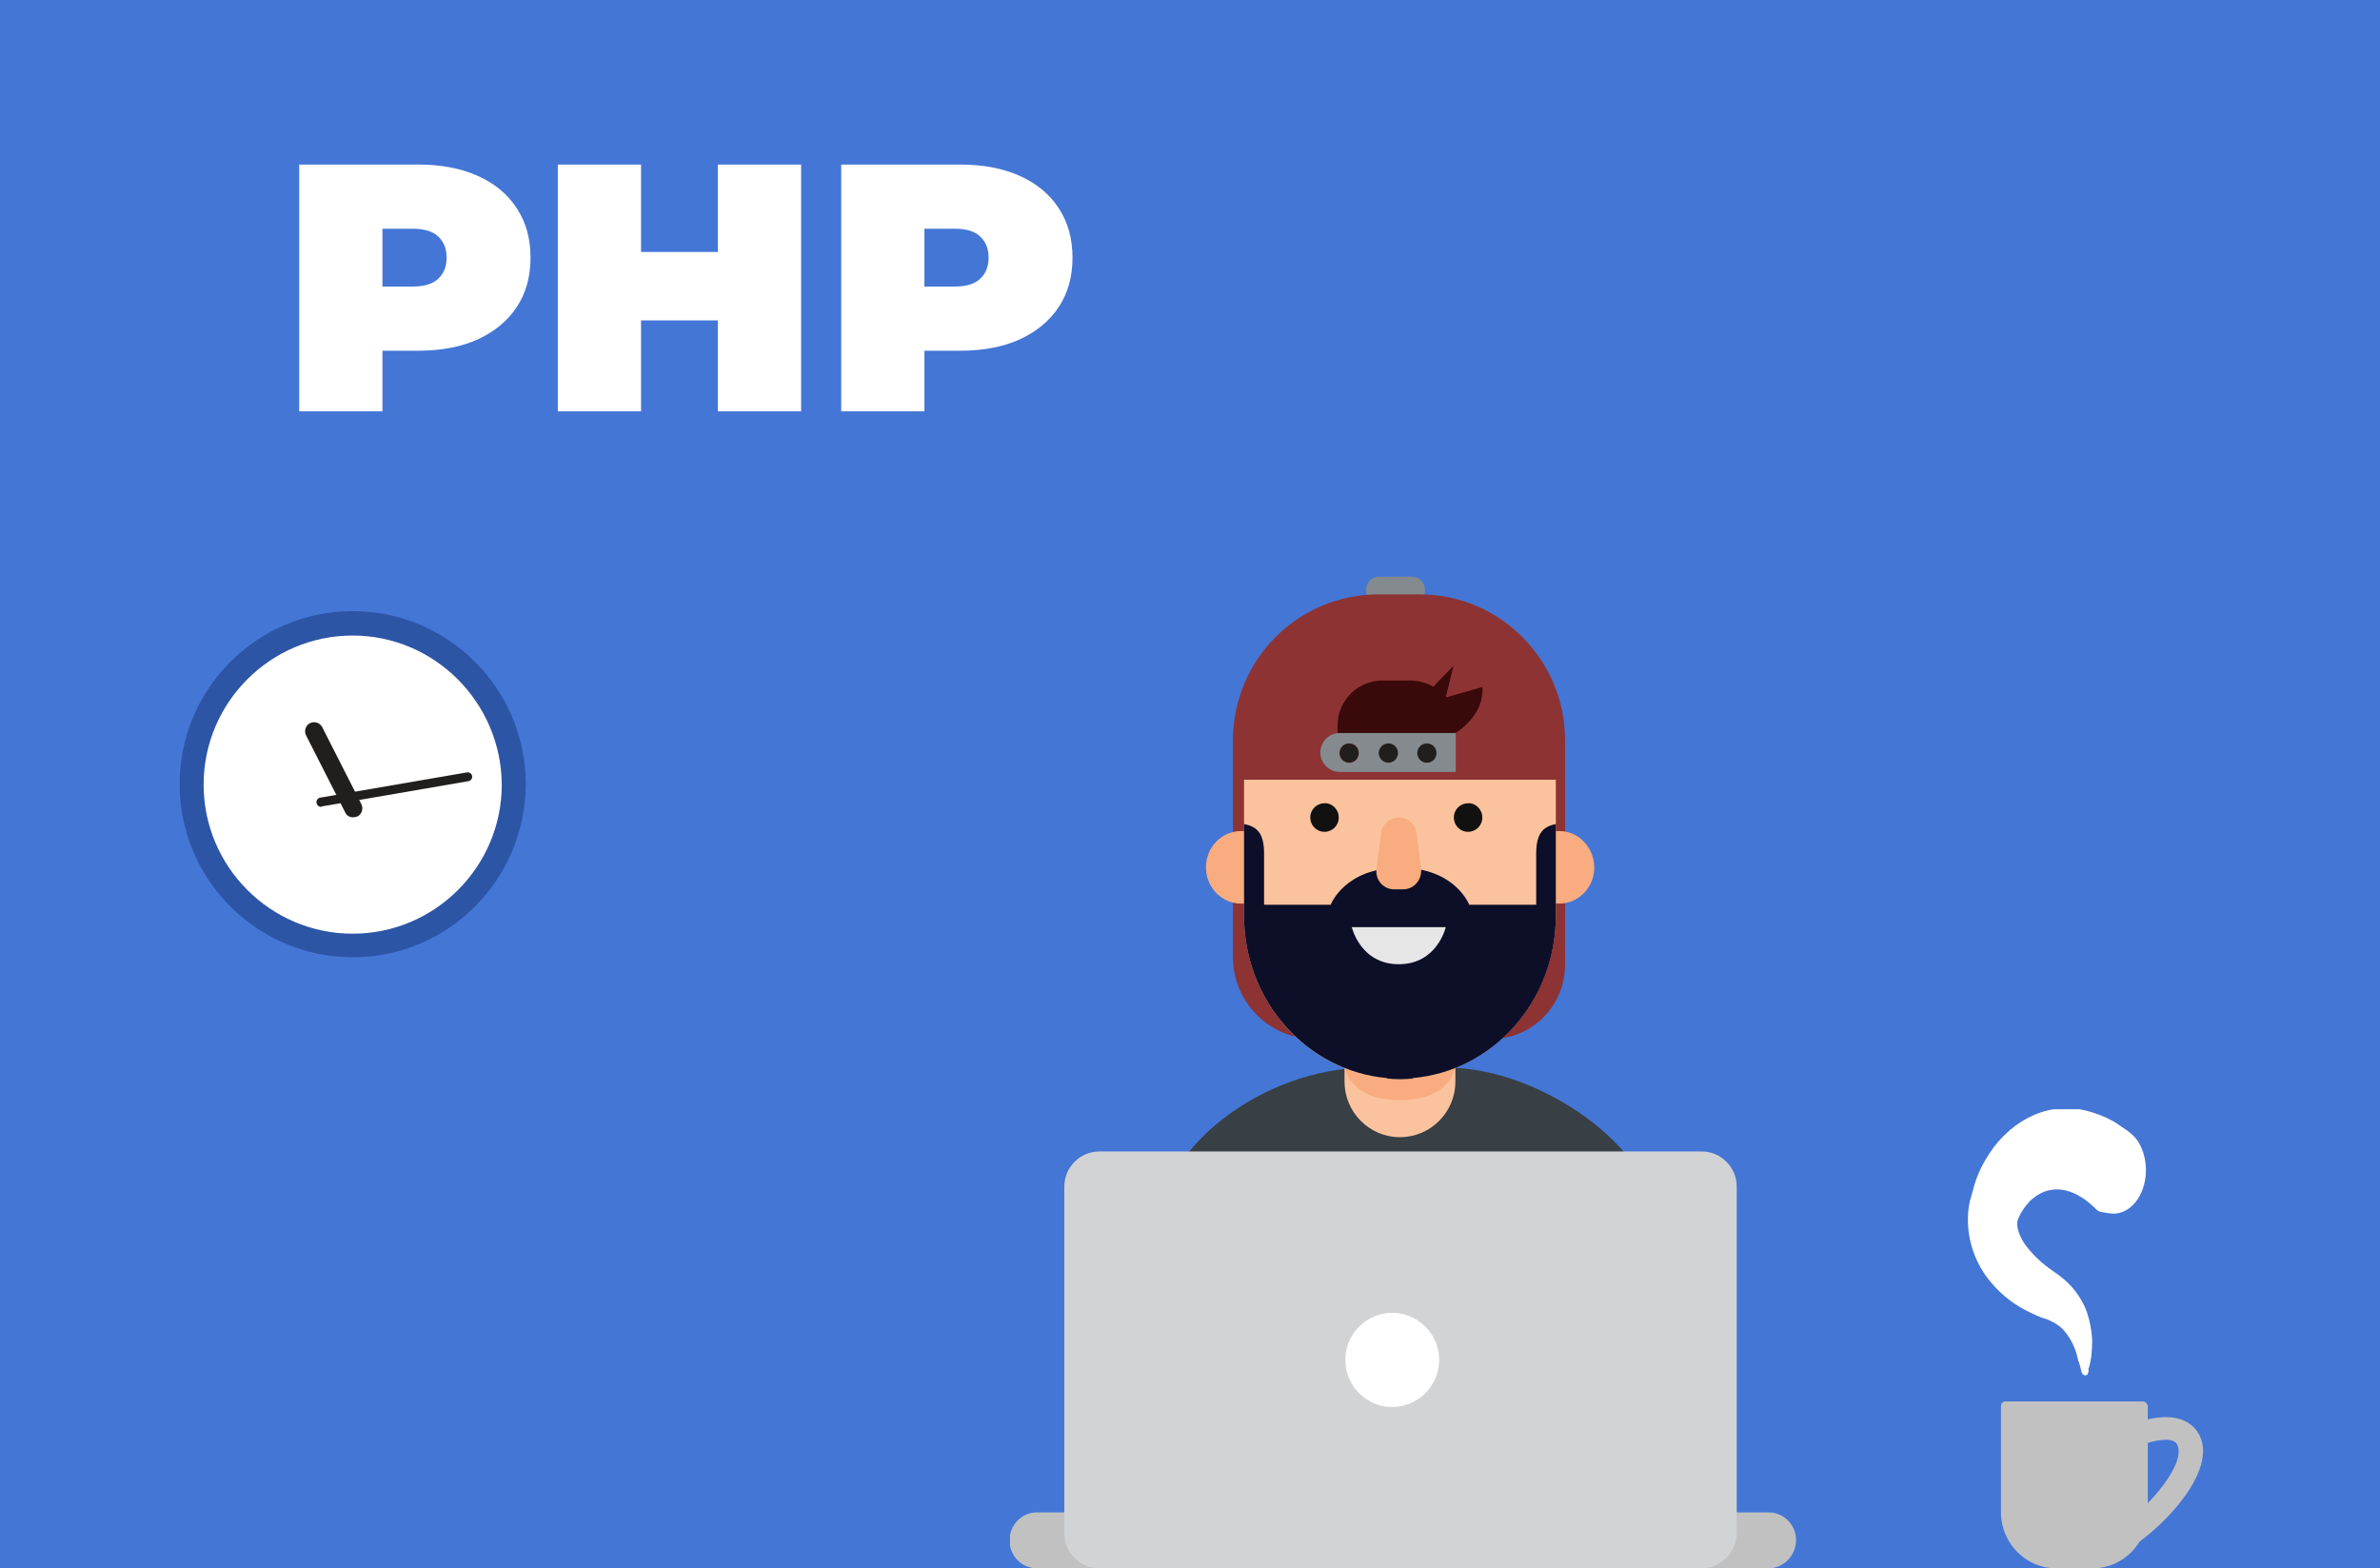 <svg width="648" height="427" viewBox="0 0 648 427" fill="none" xmlns="http://www.w3.org/2000/svg">
<rect width="648" height="427" fill="white"/>
<rect width="648" height="427" fill="white"/>
<rect width="648" height="427" fill="#4476D6"/>
<g clip-path="url(#clip0_253_48)">
<path d="M583.481 381.556H545.98C545.27 381.556 544.797 382.159 544.797 382.762V411.691C544.797 420.129 551.54 427 559.821 427H569.758C578.039 427 584.782 420.129 584.782 411.691V382.762C584.664 382.159 584.073 381.556 583.481 381.556Z" fill="#C1C1C1"/>
<path d="M578.986 422.058C587.385 417.236 601.936 402.892 599.57 392.767C598.978 390.115 597.322 388.066 594.838 386.86C589.278 384.208 581.233 387.463 580.287 387.825L583.008 393.49C584.901 392.646 589.633 391.32 591.88 392.405C592.353 392.646 592.827 393.008 593.063 394.093C594.483 399.999 583.126 412.415 575.555 416.754L578.986 422.058Z" fill="#C1C1C1"/>
<path d="M568.575 372.516C568.694 372.757 568.694 372.395 568.812 372.154L569.048 371.19C569.167 370.587 569.285 369.864 569.403 369.261C569.522 367.935 569.64 366.489 569.64 365.042C569.522 362.149 568.93 359.136 567.865 356.364C566.682 353.591 565.026 351.301 563.252 349.493C562.305 348.528 561.359 347.805 560.413 347.082L558.047 345.394C555.326 343.466 552.841 340.934 551.067 338.403C550.239 337.077 549.647 335.751 549.411 334.666C549.174 333.581 549.174 332.858 549.292 332.376C549.411 332.135 549.411 331.894 549.647 331.532C549.884 331.171 550.002 330.568 550.357 330.086C550.949 329.001 551.777 328.037 552.605 327.072C554.379 325.385 556.509 324.179 558.638 323.938C560.768 323.577 563.015 324.059 565.263 325.144C566.328 325.746 567.511 326.349 568.575 327.313C569.167 327.796 569.64 328.157 570.231 328.76C570.823 329.363 571.296 329.845 572.006 329.965L574.254 330.327C579.104 331.171 583.481 326.711 584.191 320.202C584.546 316.706 583.718 313.21 582.061 310.679C581.352 309.594 580.405 308.75 579.459 308.027C578.512 307.304 577.448 306.701 576.501 305.978C574.49 304.652 572.243 303.688 569.995 302.964C565.5 301.397 560.413 301.277 555.681 302.844C550.949 304.411 546.453 307.665 542.904 312.246C541.13 314.657 539.592 317.188 538.409 320.202C537.817 321.648 537.344 323.336 536.871 325.144C536.161 327.313 535.806 329.483 535.806 331.532C535.688 335.872 536.753 339.85 538.172 342.984C539.592 346.118 541.366 348.408 543.141 350.337C546.69 354.194 550.475 356.364 554.261 358.051L555.681 358.654L556.39 358.895L556.864 359.015C557.573 359.257 558.165 359.498 558.756 359.859C559.939 360.462 561.122 361.185 562.069 362.391C563.015 363.475 563.962 364.922 564.671 366.609C565.026 367.453 565.381 368.418 565.618 369.502C565.736 369.985 565.854 370.587 566.091 371.069L566.328 371.913C566.446 372.275 566.446 372.395 566.682 373.36C566.919 374.203 567.511 374.686 568.22 374.324C568.457 374.203 568.812 373.36 568.575 372.516Z" fill="white"/>
</g>
<g clip-path="url(#clip1_253_48)">
<path d="M405.894 282.909H358.001C345.739 282.909 335.679 272.924 335.679 260.523V212.282H426.12V262.625C426.12 273.87 417.108 282.909 405.894 282.909Z" fill="#8D3333"/>
<path d="M451.377 353.641L314.614 351.329V336.72C314.614 312.862 343.853 290.686 372.463 290.686H394.052C419.518 290.686 451.272 313.072 451.272 334.197V353.641H451.377Z" fill="#383F45"/>
<path d="M389.86 260.628H372.463C368.9 260.628 366.071 263.466 366.071 267.039V294.47C366.071 302.773 372.778 309.604 381.162 309.604C389.441 309.604 396.253 302.878 396.253 294.47V267.039C396.253 263.466 393.423 260.628 389.86 260.628Z" fill="#FBC39D"/>
<path d="M366.071 290.581C366.071 290.581 367.328 299.515 381.162 299.515C394.995 299.515 396.253 290.581 396.253 290.581H366.071Z" fill="#F9AC7F"/>
<path d="M424.548 226.26C419.309 226.26 415.012 230.675 415.012 236.14C415.012 241.605 419.309 246.019 424.548 246.019C429.788 246.019 434.085 241.605 434.085 236.14C433.98 230.675 429.788 226.26 424.548 226.26Z" fill="#F9AC7F"/>
<path d="M337.879 226.26C332.64 226.26 328.343 230.675 328.343 236.14C328.343 241.605 332.64 246.019 337.879 246.019C343.119 246.019 347.416 241.605 347.416 236.14C347.416 230.675 343.119 226.26 337.879 226.26Z" fill="#F9AC7F"/>
<path d="M377.703 293.524C378.751 293.734 380.009 293.734 381.162 293.734C384.725 293.734 388.183 293.314 391.537 292.368V292.263C409.981 287.428 423.605 269.982 423.605 249.277V197.463C423.605 172.975 404.532 176.864 381.162 176.864C357.687 176.969 338.718 173.08 338.718 197.463V249.382C338.718 272.609 355.905 291.737 377.703 293.524Z" fill="#FBC39D"/>
<path d="M418.261 232.356V246.334H400.026C400.026 246.334 396.253 236.245 381.162 236.245C366.071 236.245 362.298 246.334 362.298 246.334H344.168V232.356C344.168 226.786 342.176 224.999 338.718 224.369V249.382C338.718 272.609 355.905 291.632 377.703 293.524L377.599 293.629C378.751 293.734 379.904 293.839 381.162 293.839C382.314 293.839 383.572 293.734 384.725 293.629L384.62 293.524C406.418 291.632 423.605 272.609 423.605 249.382V224.369C420.252 224.999 418.261 226.786 418.261 232.356Z" fill="#0D0F29"/>
<path d="M368.062 252.43H393.633C393.633 252.43 391.327 262.52 380.847 262.52C370.367 262.52 368.062 252.43 368.062 252.43Z" fill="#E6E6E6"/>
<path d="M481.455 427H282.336C278.249 427 274.895 423.637 274.895 419.538V419.223C274.895 415.124 278.249 411.761 282.336 411.761H481.559C485.646 411.761 489 415.124 489 419.223V419.538C488.895 423.637 485.542 427 481.455 427Z" fill="#C1C1C1"/>
<path d="M463.22 427H299.314C294.074 427 289.777 422.691 289.777 417.436V323.057C289.777 317.802 294.074 313.493 299.314 313.493H463.324C468.564 313.493 472.861 317.802 472.861 323.057V417.436C472.756 422.691 468.564 427 463.22 427Z" fill="#D2D3D5"/>
<path d="M379.066 383.069C372.044 383.069 366.28 377.288 366.28 370.246C366.28 363.205 372.044 357.424 379.066 357.424C386.087 357.424 391.851 363.205 391.851 370.246C391.851 377.288 386.087 383.069 379.066 383.069Z" fill="white"/>
<path d="M382 242.13H379.59C376.655 242.13 374.455 239.608 374.769 236.665L376.027 226.786C376.341 224.369 378.437 222.582 380.847 222.582C383.258 222.582 385.354 224.369 385.668 226.786L386.926 236.665C387.135 239.608 384.934 242.13 382 242.13Z" fill="#F9AC7F"/>
<path d="M384.41 164.357H375.502C373.511 164.357 371.939 162.78 371.939 160.784V160.573C371.939 158.576 373.511 157 375.502 157H384.41C386.401 157 387.973 158.576 387.973 160.573V160.784C387.973 162.78 386.297 164.357 384.41 164.357Z" fill="#858A8E"/>
<path d="M335.679 212.282H426.12V201.562C426.12 179.596 408.305 161.729 386.402 161.835H375.293C353.39 161.835 335.679 179.596 335.679 201.667V212.282Z" fill="#8D3333"/>
<path d="M383.991 185.272H376.446C369.634 185.272 364.184 190.737 364.184 197.568V206.081H396.253V197.568C396.253 190.737 390.803 185.272 383.991 185.272Z" fill="#3A0909"/>
<path d="M364.813 199.565H396.358V210.18H364.813C361.879 210.18 359.468 207.763 359.468 204.82C359.573 201.877 361.879 199.565 364.813 199.565Z" fill="#858A8E"/>
<path d="M369.948 205.03C369.948 206.502 368.795 207.658 367.328 207.658C365.861 207.658 364.708 206.502 364.708 205.03C364.708 203.559 365.861 202.403 367.328 202.403C368.795 202.403 369.948 203.559 369.948 205.03Z" fill="#FF553C"/>
<path d="M369.948 205.03C369.948 206.502 368.795 207.658 367.328 207.658C365.861 207.658 364.708 206.502 364.708 205.03C364.708 203.559 365.861 202.403 367.328 202.403C368.795 202.403 369.948 203.559 369.948 205.03Z" fill="#211F1D"/>
<path d="M378.454 207.611C379.881 207.368 380.841 206.012 380.599 204.581C380.357 203.15 379.004 202.188 377.578 202.43C376.151 202.673 375.191 204.03 375.433 205.46C375.675 206.891 377.028 207.854 378.454 207.611Z" fill="#211F1D"/>
<path d="M391.117 205.03C391.117 206.502 389.965 207.658 388.497 207.658C387.03 207.658 385.877 206.502 385.877 205.03C385.877 203.559 387.03 202.403 388.497 202.403C389.965 202.403 391.117 203.559 391.117 205.03Z" fill="#211F1D"/>
<path d="M364.499 222.582C364.499 224.789 362.717 226.471 360.621 226.471C358.42 226.471 356.743 224.684 356.743 222.582C356.743 220.375 358.525 218.693 360.621 218.693C362.717 218.588 364.499 220.375 364.499 222.582Z" fill="#111110"/>
<path d="M403.589 222.582C403.589 224.789 401.807 226.471 399.711 226.471C397.51 226.471 395.833 224.684 395.833 222.582C395.833 220.375 397.615 218.693 399.711 218.693C401.807 218.588 403.589 220.375 403.589 222.582Z" fill="#111110"/>
<path d="M396.462 199.46C396.462 199.46 404.217 194.836 403.589 187.058L393.633 189.896L395.729 181.278L386.926 190.422L396.462 199.46Z" fill="#3A0909"/>
</g>
<path d="M81.472 112V44.8H113.824C120.096 44.8 125.504 45.824 130.048 47.872C134.656 49.92 138.208 52.864 140.704 56.704C143.2 60.48 144.448 64.96 144.448 70.144C144.448 75.328 143.2 79.808 140.704 83.584C138.208 87.36 134.656 90.304 130.048 92.416C125.504 94.464 120.096 95.488 113.824 95.488H94.048L104.128 85.792V112H81.472ZM104.128 88.288L94.048 78.016H112.384C115.52 78.016 117.824 77.312 119.296 75.904C120.832 74.496 121.6 72.576 121.6 70.144C121.6 67.712 120.832 65.792 119.296 64.384C117.824 62.976 115.52 62.272 112.384 62.272H94.048L104.128 52V88.288ZM195.462 44.8H218.118V112H195.462V44.8ZM174.534 112H151.878V44.8H174.534V112ZM196.998 87.232H172.998V68.608H196.998V87.232ZM229.035 112V44.8H261.387C267.659 44.8 273.067 45.824 277.611 47.872C282.219 49.92 285.771 52.864 288.267 56.704C290.763 60.48 292.011 64.96 292.011 70.144C292.011 75.328 290.763 79.808 288.267 83.584C285.771 87.36 282.219 90.304 277.611 92.416C273.067 94.464 267.659 95.488 261.387 95.488H241.611L251.691 85.792V112H229.035ZM251.691 88.288L241.611 78.016H259.947C263.083 78.016 265.387 77.312 266.859 75.904C268.395 74.496 269.163 72.576 269.163 70.144C269.163 67.712 268.395 65.792 266.859 64.384C265.387 62.976 263.083 62.272 259.947 62.272H241.611L251.691 52V88.288Z" fill="white"/>
<path d="M96.027 259.548C121.065 259.548 141.363 239.25 141.363 214.212C141.363 189.174 121.065 168.876 96.027 168.876C70.989 168.876 50.691 189.174 50.691 214.212C50.691 239.25 70.989 259.548 96.027 259.548Z" fill="#F4F4F4"/>
<path d="M96.027 173.03C73.596 173.03 55.438 191.307 55.438 213.619C55.438 235.931 73.596 254.208 96.027 254.208C118.339 254.208 136.616 236.049 136.616 213.619C136.497 191.307 118.339 173.03 96.027 173.03Z" fill="white"/>
<path d="M96.027 260.616C70.036 260.616 48.911 239.491 48.911 213.5C48.911 187.509 70.036 166.384 96.027 166.384C122.018 166.384 143.143 187.509 143.143 213.5C143.024 239.61 122.018 260.616 96.027 260.616ZM96.027 173.03C73.596 173.03 55.438 191.307 55.438 213.619C55.438 235.931 73.596 254.208 96.027 254.208C118.339 254.208 136.616 236.049 136.616 213.619C136.497 191.307 118.339 173.03 96.027 173.03Z" fill="#2C55A6"/>
<path d="M96.145 222.52C95.196 222.52 94.365 222.045 94.009 221.214L83.328 200.208C82.735 199.021 83.209 197.478 84.396 196.885C85.583 196.291 87.126 196.766 87.719 197.953L98.4 218.959C98.994 220.146 98.519 221.689 97.332 222.282C96.976 222.401 96.501 222.52 96.145 222.52Z" fill="#211F1D"/>
<path d="M87.363 219.671C86.77 219.671 86.295 219.197 86.177 218.603C86.058 217.891 86.532 217.298 87.126 217.179L127.121 210.296C127.833 210.177 128.427 210.652 128.546 211.245C128.664 211.957 128.189 212.551 127.596 212.669L87.601 219.553C87.482 219.671 87.482 219.671 87.363 219.671Z" fill="#211F1D"/>
<defs>
<clipPath id="clip0_253_48">
<rect width="64" height="125" fill="white" transform="translate(535.806 302)"/>
</clipPath>
<clipPath id="clip1_253_48">
<rect width="214" height="270" fill="white" transform="translate(275 157)"/>
</clipPath>
</defs>
</svg>
